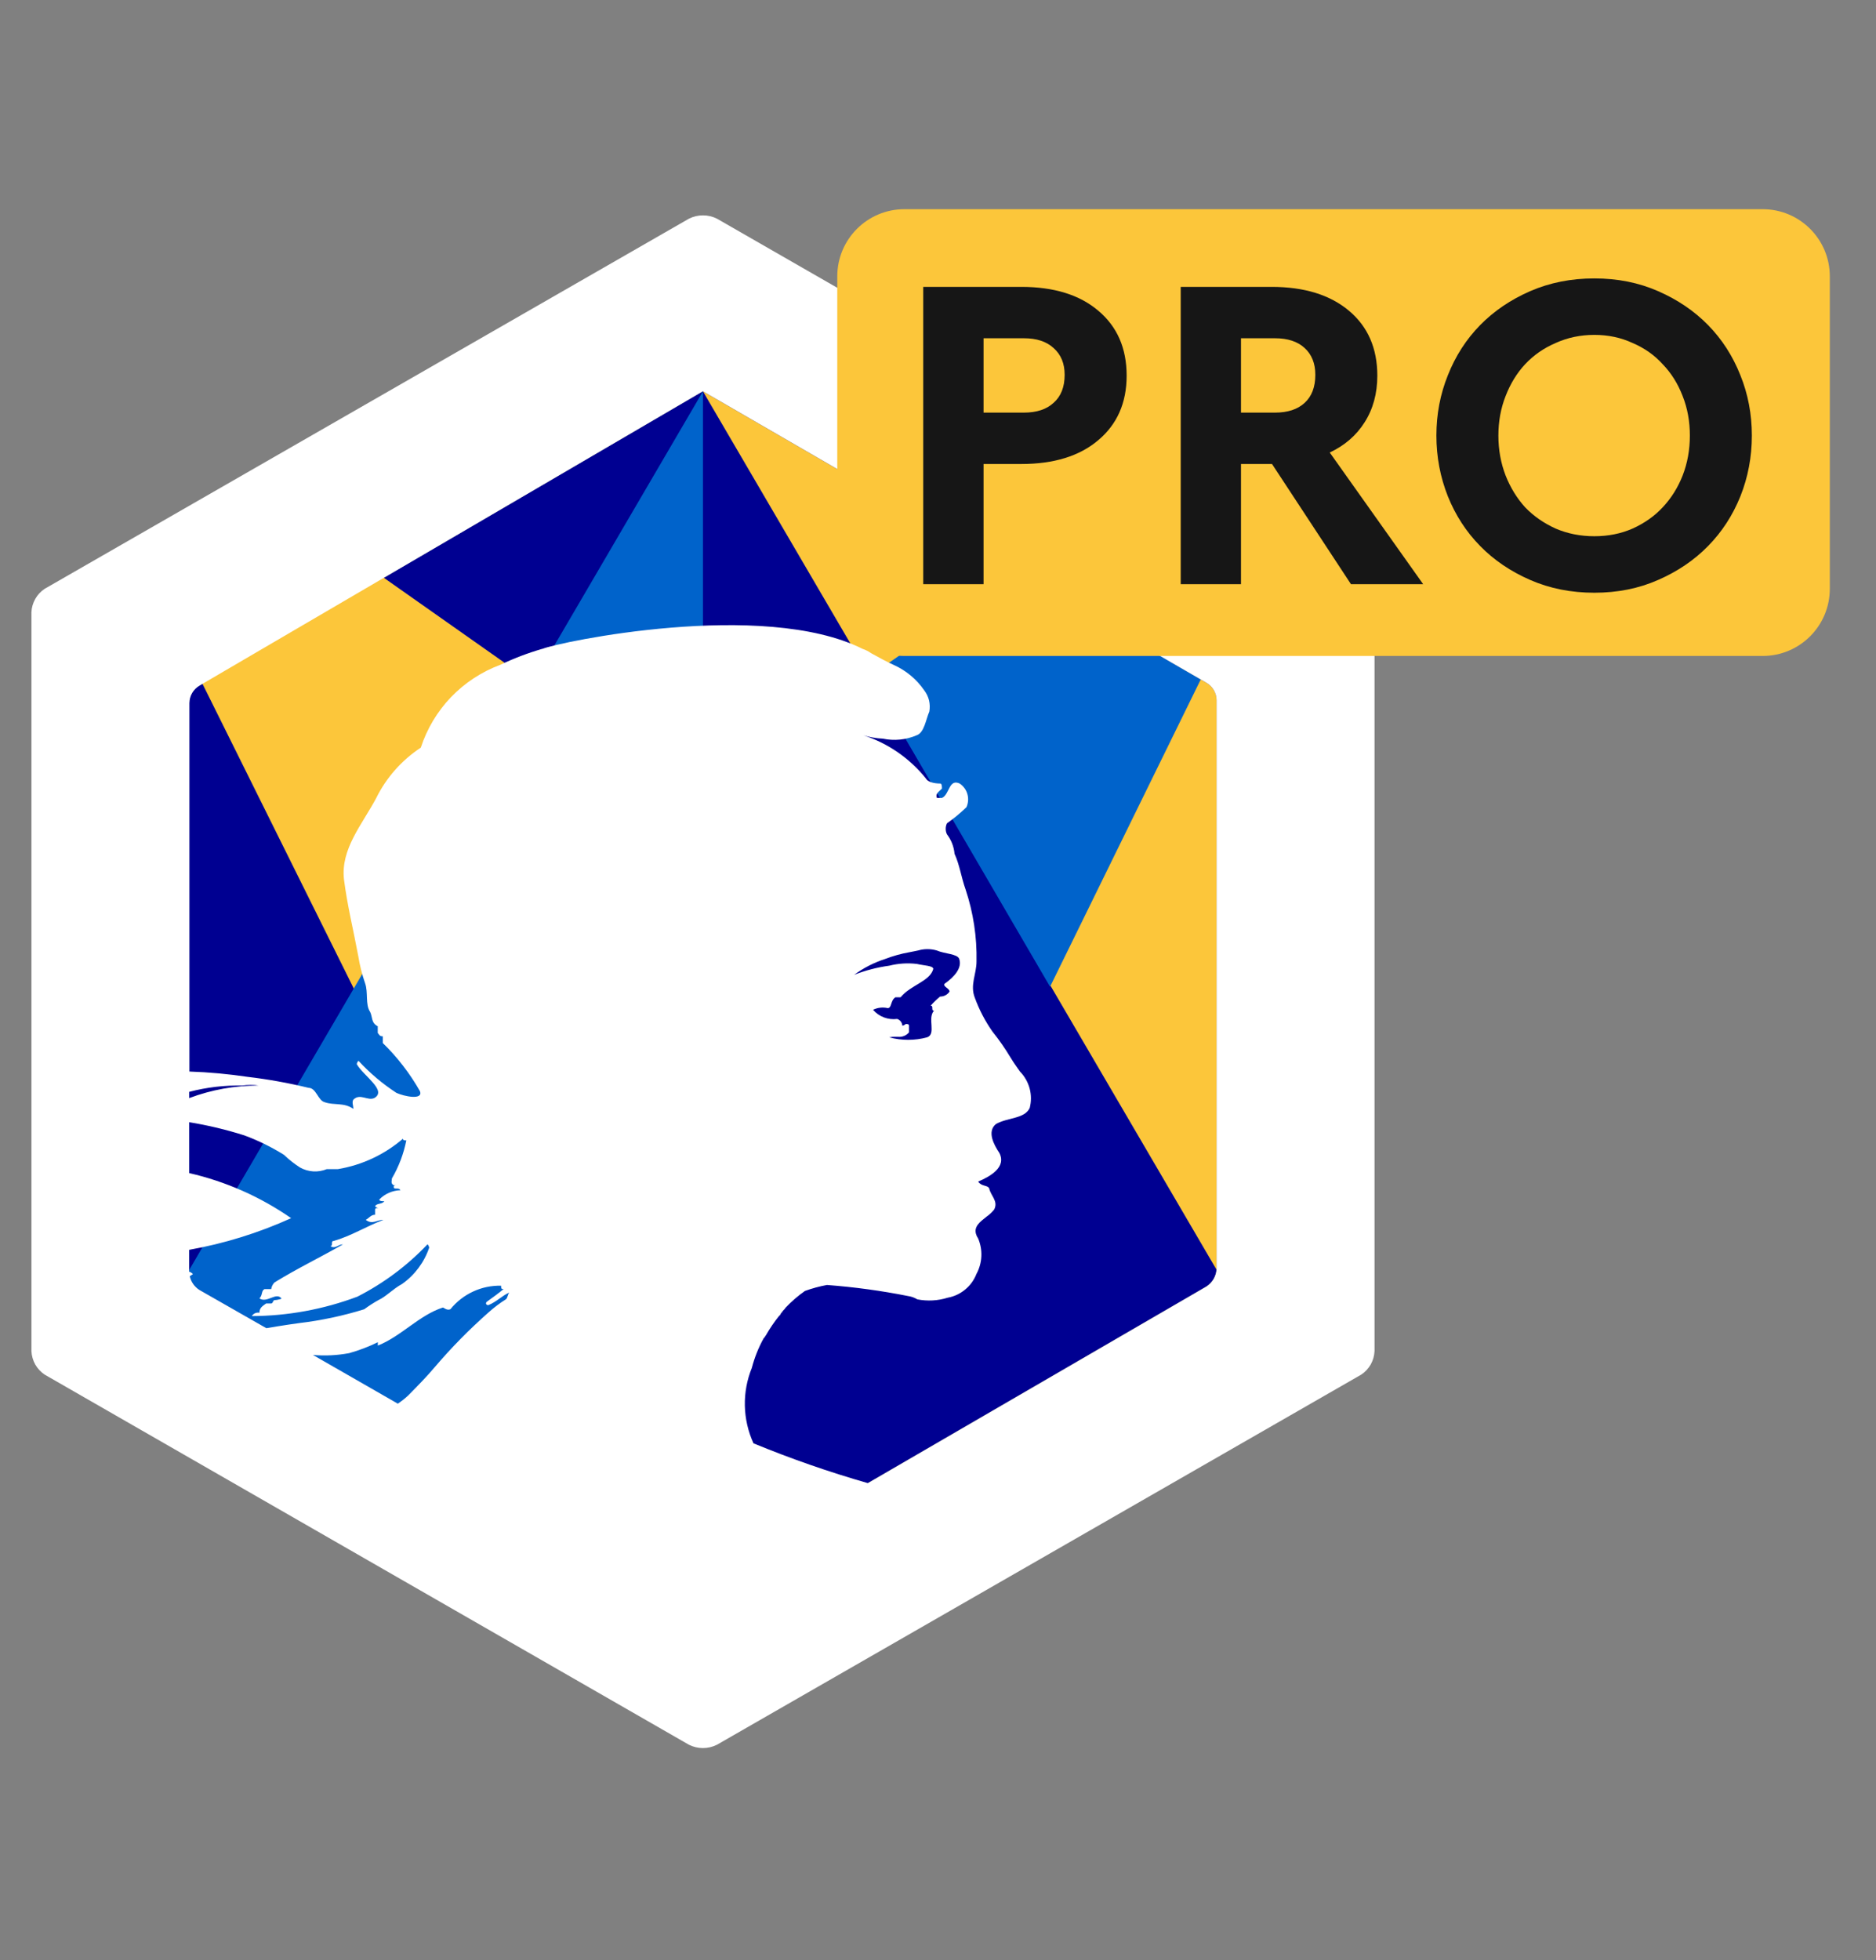 <svg width="45" height="47" viewBox="0 0 45 47" fill="none" xmlns="http://www.w3.org/2000/svg">
<rect x="0" y="0" width="45" height="47" fill="#808080" stroke="none"/>
<g clip-path="url(#clip0_4794_38715)">
<g clip-path="url(#clip1_4794_38715)">
<path d="M28.936 16.371L16.86 9.383L4.784 16.439C4.709 16.482 4.647 16.543 4.604 16.617C4.56 16.691 4.537 16.775 4.537 16.861V30.511C4.542 30.596 4.567 30.679 4.609 30.752C4.652 30.826 4.712 30.888 4.784 30.933L16.858 37.86L28.935 30.848C29.006 30.802 29.066 30.74 29.109 30.667C29.152 30.593 29.177 30.511 29.181 30.426V16.797C29.182 16.71 29.159 16.626 29.116 16.551C29.073 16.476 29.011 16.414 28.936 16.371Z" fill="#000091"/>
<path d="M12.547 16.774L8.496 23.723L4.826 16.334L9.167 13.826L12.783 16.371L12.547 16.774ZM29.184 30.45V16.792C29.184 16.706 29.161 16.622 29.117 16.548C29.074 16.474 29.012 16.413 28.937 16.371L16.861 9.383" fill="#FCC63A"/>
<path d="M4.539 30.45L16.862 9.383V37.864L4.784 30.933C4.712 30.888 4.652 30.826 4.609 30.752C4.567 30.679 4.542 30.596 4.537 30.511V16.861L4.539 30.45ZM24.408 13.75L28.803 16.291L25.188 23.66L20.849 16.222L24.408 13.75Z" fill="#0063CB"/>
<path d="M32.653 14.119L17.197 5.243C17.093 5.191 16.979 5.164 16.862 5.164C16.746 5.164 16.631 5.191 16.527 5.243L1.071 14.119C0.978 14.181 0.901 14.263 0.846 14.361C0.791 14.458 0.759 14.567 0.754 14.678V32.398C0.759 32.51 0.79 32.619 0.845 32.718C0.9 32.815 0.978 32.899 1.071 32.961L16.526 41.837C16.631 41.889 16.745 41.916 16.861 41.916C16.978 41.916 17.092 41.889 17.197 41.837L32.653 32.961C32.747 32.899 32.824 32.815 32.88 32.718C32.935 32.619 32.966 32.51 32.971 32.398V14.678C32.965 14.567 32.934 14.458 32.879 14.361C32.824 14.263 32.746 14.181 32.653 14.119ZM9.444 28.42H9.507C9.473 28.42 9.444 28.425 9.444 28.46C9.444 28.54 9.565 28.46 9.605 28.54C9.413 28.546 9.231 28.625 9.098 28.763C9.098 28.804 9.179 28.804 9.22 28.804C9.159 28.884 9.038 28.844 8.997 28.925C9.018 28.947 9.047 28.961 9.077 28.966C9.037 28.966 8.997 28.966 8.997 29.007V29.128C8.895 29.128 8.855 29.209 8.773 29.25C8.935 29.372 9.037 29.25 9.199 29.25C8.773 29.411 8.429 29.635 8.003 29.757C7.923 29.757 8.003 29.878 7.923 29.878C8.045 29.959 8.106 29.838 8.227 29.838C7.7 30.142 7.153 30.402 6.586 30.75C6.542 30.793 6.514 30.85 6.505 30.911H6.344C6.264 30.951 6.304 31.052 6.223 31.134C6.405 31.256 6.625 30.973 6.749 31.134C6.79 31.134 6.669 31.174 6.588 31.174C6.548 31.174 6.548 31.255 6.508 31.255H6.384C6.303 31.315 6.223 31.356 6.223 31.477C6.188 31.471 6.152 31.475 6.119 31.489C6.087 31.503 6.059 31.527 6.041 31.558C6.906 31.554 7.763 31.396 8.573 31.092C9.201 30.772 9.77 30.348 10.255 29.836C10.276 29.858 10.29 29.886 10.295 29.917C10.176 30.268 9.949 30.573 9.646 30.787C9.423 30.908 9.261 31.09 9.082 31.172C8.962 31.238 8.847 31.313 8.737 31.394C8.228 31.552 7.705 31.663 7.176 31.726L6.93 31.761C6.749 31.788 6.568 31.817 6.389 31.848L4.784 30.932C4.725 30.895 4.675 30.846 4.635 30.79C4.595 30.733 4.567 30.669 4.552 30.601C4.579 30.586 4.604 30.569 4.628 30.55C4.603 30.523 4.572 30.504 4.537 30.493V29.969C5.381 29.819 6.203 29.564 6.984 29.21C6.245 28.697 5.415 28.33 4.538 28.129V26.909C4.985 26.982 5.426 27.087 5.858 27.224C6.19 27.346 6.509 27.503 6.81 27.69C6.928 27.803 7.057 27.905 7.195 27.994C7.292 28.049 7.401 28.081 7.512 28.088C7.624 28.095 7.736 28.077 7.839 28.034H8.105C8.682 27.938 9.222 27.686 9.665 27.305C9.665 27.345 9.705 27.345 9.746 27.345C9.683 27.666 9.566 27.974 9.401 28.257C9.403 28.298 9.362 28.379 9.444 28.42ZM11.712 31.296C11.915 31.215 12.035 31.073 12.219 30.992C12.179 31.032 12.179 31.114 12.139 31.153C11.987 31.248 11.845 31.355 11.713 31.475C11.258 31.877 10.831 32.31 10.437 32.772C10.234 33.014 10.011 33.238 9.792 33.461C9.715 33.533 9.631 33.599 9.543 33.658L7.507 32.49C7.797 32.515 8.088 32.5 8.374 32.447C8.611 32.381 8.842 32.293 9.063 32.184V32.265C9.626 32.042 10.055 31.535 10.623 31.353C10.643 31.353 10.724 31.433 10.805 31.393C10.951 31.212 11.136 31.068 11.347 30.97C11.557 30.872 11.788 30.824 12.02 30.829C12.02 30.87 12.02 30.91 12.06 30.91H12.081C11.959 31.011 11.817 31.112 11.678 31.214C11.632 31.256 11.672 31.296 11.712 31.296ZM4.538 26.331V26.181C4.955 26.072 5.385 26.021 5.817 26.03C5.944 26.01 6.074 26.01 6.202 26.03C5.633 26.029 5.07 26.131 4.538 26.331ZM29.183 30.429C29.179 30.514 29.154 30.596 29.111 30.67C29.068 30.743 29.009 30.805 28.937 30.851L20.819 35.564C19.887 35.297 18.971 34.978 18.074 34.609C17.945 34.327 17.874 34.02 17.867 33.709C17.86 33.398 17.917 33.089 18.034 32.801C18.099 32.553 18.194 32.314 18.318 32.09C18.338 32.07 18.358 32.05 18.358 32.029C18.363 32.029 18.368 32.026 18.372 32.023C18.376 32.019 18.378 32.014 18.378 32.008C18.468 31.852 18.569 31.702 18.682 31.561L18.694 31.549L18.71 31.532L18.722 31.52C18.722 31.5 18.742 31.48 18.762 31.459C18.782 31.418 18.823 31.398 18.843 31.358C18.984 31.208 19.14 31.073 19.309 30.955C19.48 30.893 19.657 30.845 19.836 30.812C20.489 30.861 21.139 30.949 21.781 31.077C21.86 31.088 21.936 31.116 22.004 31.157C22.247 31.204 22.497 31.191 22.733 31.117C22.887 31.089 23.031 31.022 23.151 30.922C23.272 30.823 23.365 30.694 23.422 30.548C23.492 30.419 23.533 30.274 23.54 30.126C23.547 29.979 23.52 29.831 23.462 29.695C23.319 29.473 23.451 29.343 23.608 29.22L23.662 29.176C23.732 29.127 23.795 29.068 23.848 29.002C23.95 28.799 23.768 28.68 23.727 28.494C23.687 28.414 23.545 28.454 23.463 28.333C23.747 28.212 24.152 27.988 23.97 27.643C23.848 27.46 23.666 27.136 23.89 26.953C24.173 26.792 24.578 26.831 24.7 26.567C24.74 26.413 24.739 26.252 24.698 26.099C24.656 25.946 24.576 25.806 24.465 25.693L24.404 25.606C24.344 25.52 24.284 25.434 24.234 25.349C24.106 25.136 23.964 24.932 23.809 24.739C23.632 24.488 23.489 24.215 23.384 23.926C23.262 23.622 23.424 23.358 23.424 23.053C23.436 22.467 23.347 21.883 23.161 21.326C23.059 21.042 23.019 20.738 22.897 20.473C22.882 20.304 22.819 20.142 22.715 20.006C22.695 19.965 22.685 19.92 22.685 19.874C22.685 19.828 22.695 19.783 22.715 19.742C22.88 19.626 23.036 19.497 23.182 19.356C23.226 19.258 23.235 19.146 23.205 19.042C23.176 18.938 23.11 18.848 23.02 18.788C22.757 18.666 22.779 19.052 22.595 19.133H22.474C22.433 19.032 22.514 18.991 22.595 18.91C22.595 18.87 22.595 18.788 22.555 18.788C22.394 18.788 22.251 18.747 22.21 18.667C21.822 18.183 21.301 17.823 20.711 17.631C20.863 17.677 21.019 17.705 21.178 17.712C21.45 17.769 21.733 17.741 21.988 17.631C22.171 17.57 22.211 17.245 22.292 17.062C22.308 16.974 22.305 16.883 22.285 16.795C22.264 16.708 22.225 16.626 22.17 16.554C21.987 16.288 21.735 16.078 21.44 15.945C21.299 15.884 21.075 15.762 20.893 15.661C20.831 15.617 20.763 15.583 20.691 15.559C18.303 14.364 13.387 15.398 13.012 15.559H13.005C12.66 15.659 12.324 15.787 11.999 15.942C11.553 16.108 11.149 16.373 10.819 16.716C10.489 17.06 10.242 17.474 10.094 17.927C9.634 18.23 9.264 18.649 9.021 19.143C8.676 19.787 8.17 20.358 8.251 21.087C8.331 21.715 8.474 22.282 8.595 22.931C8.63 23.15 8.684 23.365 8.757 23.575C8.837 23.797 8.757 24.082 8.878 24.264C8.939 24.385 8.898 24.527 9.061 24.608V24.769C9.101 24.81 9.101 24.85 9.183 24.85V25.011C9.533 25.352 9.833 25.741 10.074 26.166C10.155 26.388 9.689 26.288 9.51 26.206C9.176 25.988 8.869 25.73 8.599 25.436C8.577 25.458 8.562 25.486 8.558 25.517C8.719 25.8 9.287 26.145 8.983 26.327C8.822 26.408 8.638 26.206 8.476 26.368C8.436 26.429 8.476 26.51 8.476 26.59C8.253 26.429 8.011 26.51 7.788 26.429C7.627 26.389 7.585 26.085 7.403 26.085C6.922 25.968 6.435 25.88 5.944 25.822C5.48 25.753 5.012 25.71 4.543 25.694V16.859C4.544 16.774 4.567 16.689 4.61 16.615C4.653 16.541 4.715 16.48 4.79 16.437L16.861 9.381L28.937 16.37C29.012 16.412 29.074 16.474 29.117 16.548C29.16 16.622 29.183 16.706 29.183 16.792V30.429ZM22.777 23.776C22.753 23.813 22.719 23.844 22.679 23.865C22.64 23.886 22.595 23.897 22.55 23.896C22.469 23.964 22.393 24.037 22.323 24.115C22.404 24.115 22.323 24.235 22.404 24.235C22.238 24.415 22.465 24.794 22.238 24.874C21.941 24.954 21.628 24.954 21.331 24.874C21.375 24.865 21.42 24.86 21.465 24.861H21.534C21.584 24.867 21.635 24.861 21.683 24.842C21.73 24.824 21.772 24.794 21.805 24.755V24.594C21.805 24.554 21.764 24.554 21.725 24.554C21.703 24.576 21.675 24.59 21.644 24.594C21.642 24.558 21.629 24.523 21.607 24.494C21.585 24.465 21.555 24.444 21.52 24.433C21.413 24.447 21.304 24.434 21.203 24.396C21.102 24.358 21.012 24.295 20.942 24.213C21.051 24.16 21.175 24.146 21.293 24.173C21.396 24.173 21.355 23.993 21.479 23.913H21.603C21.85 23.614 22.305 23.534 22.387 23.234C22.387 23.154 22.16 23.154 21.995 23.114C21.774 23.087 21.551 23.101 21.335 23.155C21.045 23.195 20.761 23.268 20.488 23.375C20.714 23.209 20.965 23.081 21.232 22.995C21.419 22.923 21.612 22.869 21.81 22.834L21.916 22.813L22.023 22.791C22.169 22.748 22.325 22.748 22.471 22.791C22.657 22.872 22.966 22.872 23.008 22.991C23.088 23.211 22.884 23.43 22.657 23.59C22.611 23.656 22.777 23.699 22.777 23.776Z" fill="white"/>
<path d="M42.281 5.016H21.695C20.805 5.016 20.084 5.737 20.084 6.626V14.118C20.084 15.008 20.805 15.729 21.695 15.729H42.281C43.171 15.729 43.892 15.008 43.892 14.118V6.626C43.892 5.737 43.171 5.016 42.281 5.016Z" fill="#FCC63A"/>
<path d="M22.146 14.008V6.879H24.499C25.28 6.879 25.895 7.069 26.343 7.449C26.797 7.829 27.025 8.349 27.025 9.008C27.025 9.659 26.797 10.175 26.343 10.556C25.895 10.936 25.28 11.126 24.499 11.126H23.593V14.008H22.146ZM24.56 8.111H23.593V9.894H24.56C24.866 9.894 25.104 9.816 25.273 9.659C25.45 9.503 25.538 9.279 25.538 8.987C25.538 8.716 25.45 8.502 25.273 8.346C25.104 8.189 24.866 8.111 24.56 8.111Z" fill="#161616"/>
<path d="M28.322 14.008V6.879H30.502C31.283 6.879 31.901 7.069 32.355 7.449C32.81 7.829 33.038 8.349 33.038 9.008C33.038 9.435 32.936 9.809 32.732 10.128C32.535 10.44 32.257 10.681 31.897 10.851L34.138 14.008H32.406L30.512 11.126H29.768V14.008H28.322ZM30.583 8.111H29.768V9.894H30.583C30.889 9.894 31.127 9.816 31.296 9.659C31.466 9.503 31.551 9.279 31.551 8.987C31.551 8.716 31.466 8.502 31.296 8.346C31.127 8.189 30.889 8.111 30.583 8.111Z" fill="#161616"/>
<path d="M38.244 6.676C38.8 6.676 39.31 6.778 39.772 6.981C40.24 7.185 40.641 7.457 40.973 7.796C41.306 8.136 41.564 8.536 41.747 8.998C41.931 9.453 42.022 9.935 42.022 10.444C42.022 10.953 41.931 11.439 41.747 11.901C41.564 12.355 41.306 12.753 40.973 13.092C40.641 13.432 40.24 13.703 39.772 13.907C39.31 14.111 38.8 14.213 38.244 14.213C37.687 14.213 37.174 14.111 36.706 13.907C36.237 13.703 35.837 13.432 35.504 13.092C35.171 12.753 34.913 12.355 34.73 11.901C34.547 11.439 34.455 10.953 34.455 10.444C34.455 9.935 34.547 9.453 34.73 8.998C34.913 8.536 35.171 8.136 35.504 7.796C35.837 7.457 36.237 7.185 36.706 6.981C37.174 6.778 37.687 6.676 38.244 6.676ZM38.244 12.858C38.577 12.858 38.882 12.797 39.16 12.675C39.446 12.546 39.687 12.376 39.883 12.165C40.087 11.948 40.247 11.694 40.362 11.402C40.478 11.103 40.535 10.784 40.535 10.444C40.535 10.105 40.478 9.789 40.362 9.497C40.247 9.198 40.087 8.944 39.883 8.733C39.687 8.516 39.446 8.346 39.16 8.224C38.882 8.095 38.577 8.03 38.244 8.03C37.911 8.03 37.602 8.095 37.317 8.224C37.032 8.346 36.787 8.516 36.584 8.733C36.387 8.944 36.231 9.198 36.115 9.497C36 9.789 35.942 10.105 35.942 10.444C35.942 10.784 36 11.103 36.115 11.402C36.231 11.694 36.387 11.948 36.584 12.165C36.787 12.376 37.032 12.546 37.317 12.675C37.602 12.797 37.911 12.858 38.244 12.858Z" fill="#161616"/>
</g>
</g>
<defs>
<clipPath id="clip0_4794_38715">
<rect width="43.492" height="47" fill="white" transform="translate(0.754)"/>
</clipPath>
<clipPath id="clip1_4794_38715">
<rect width="43.492" height="38.66" fill="white" transform="translate(0.754 4.207)"/>
</clipPath>
</defs>
</svg>
